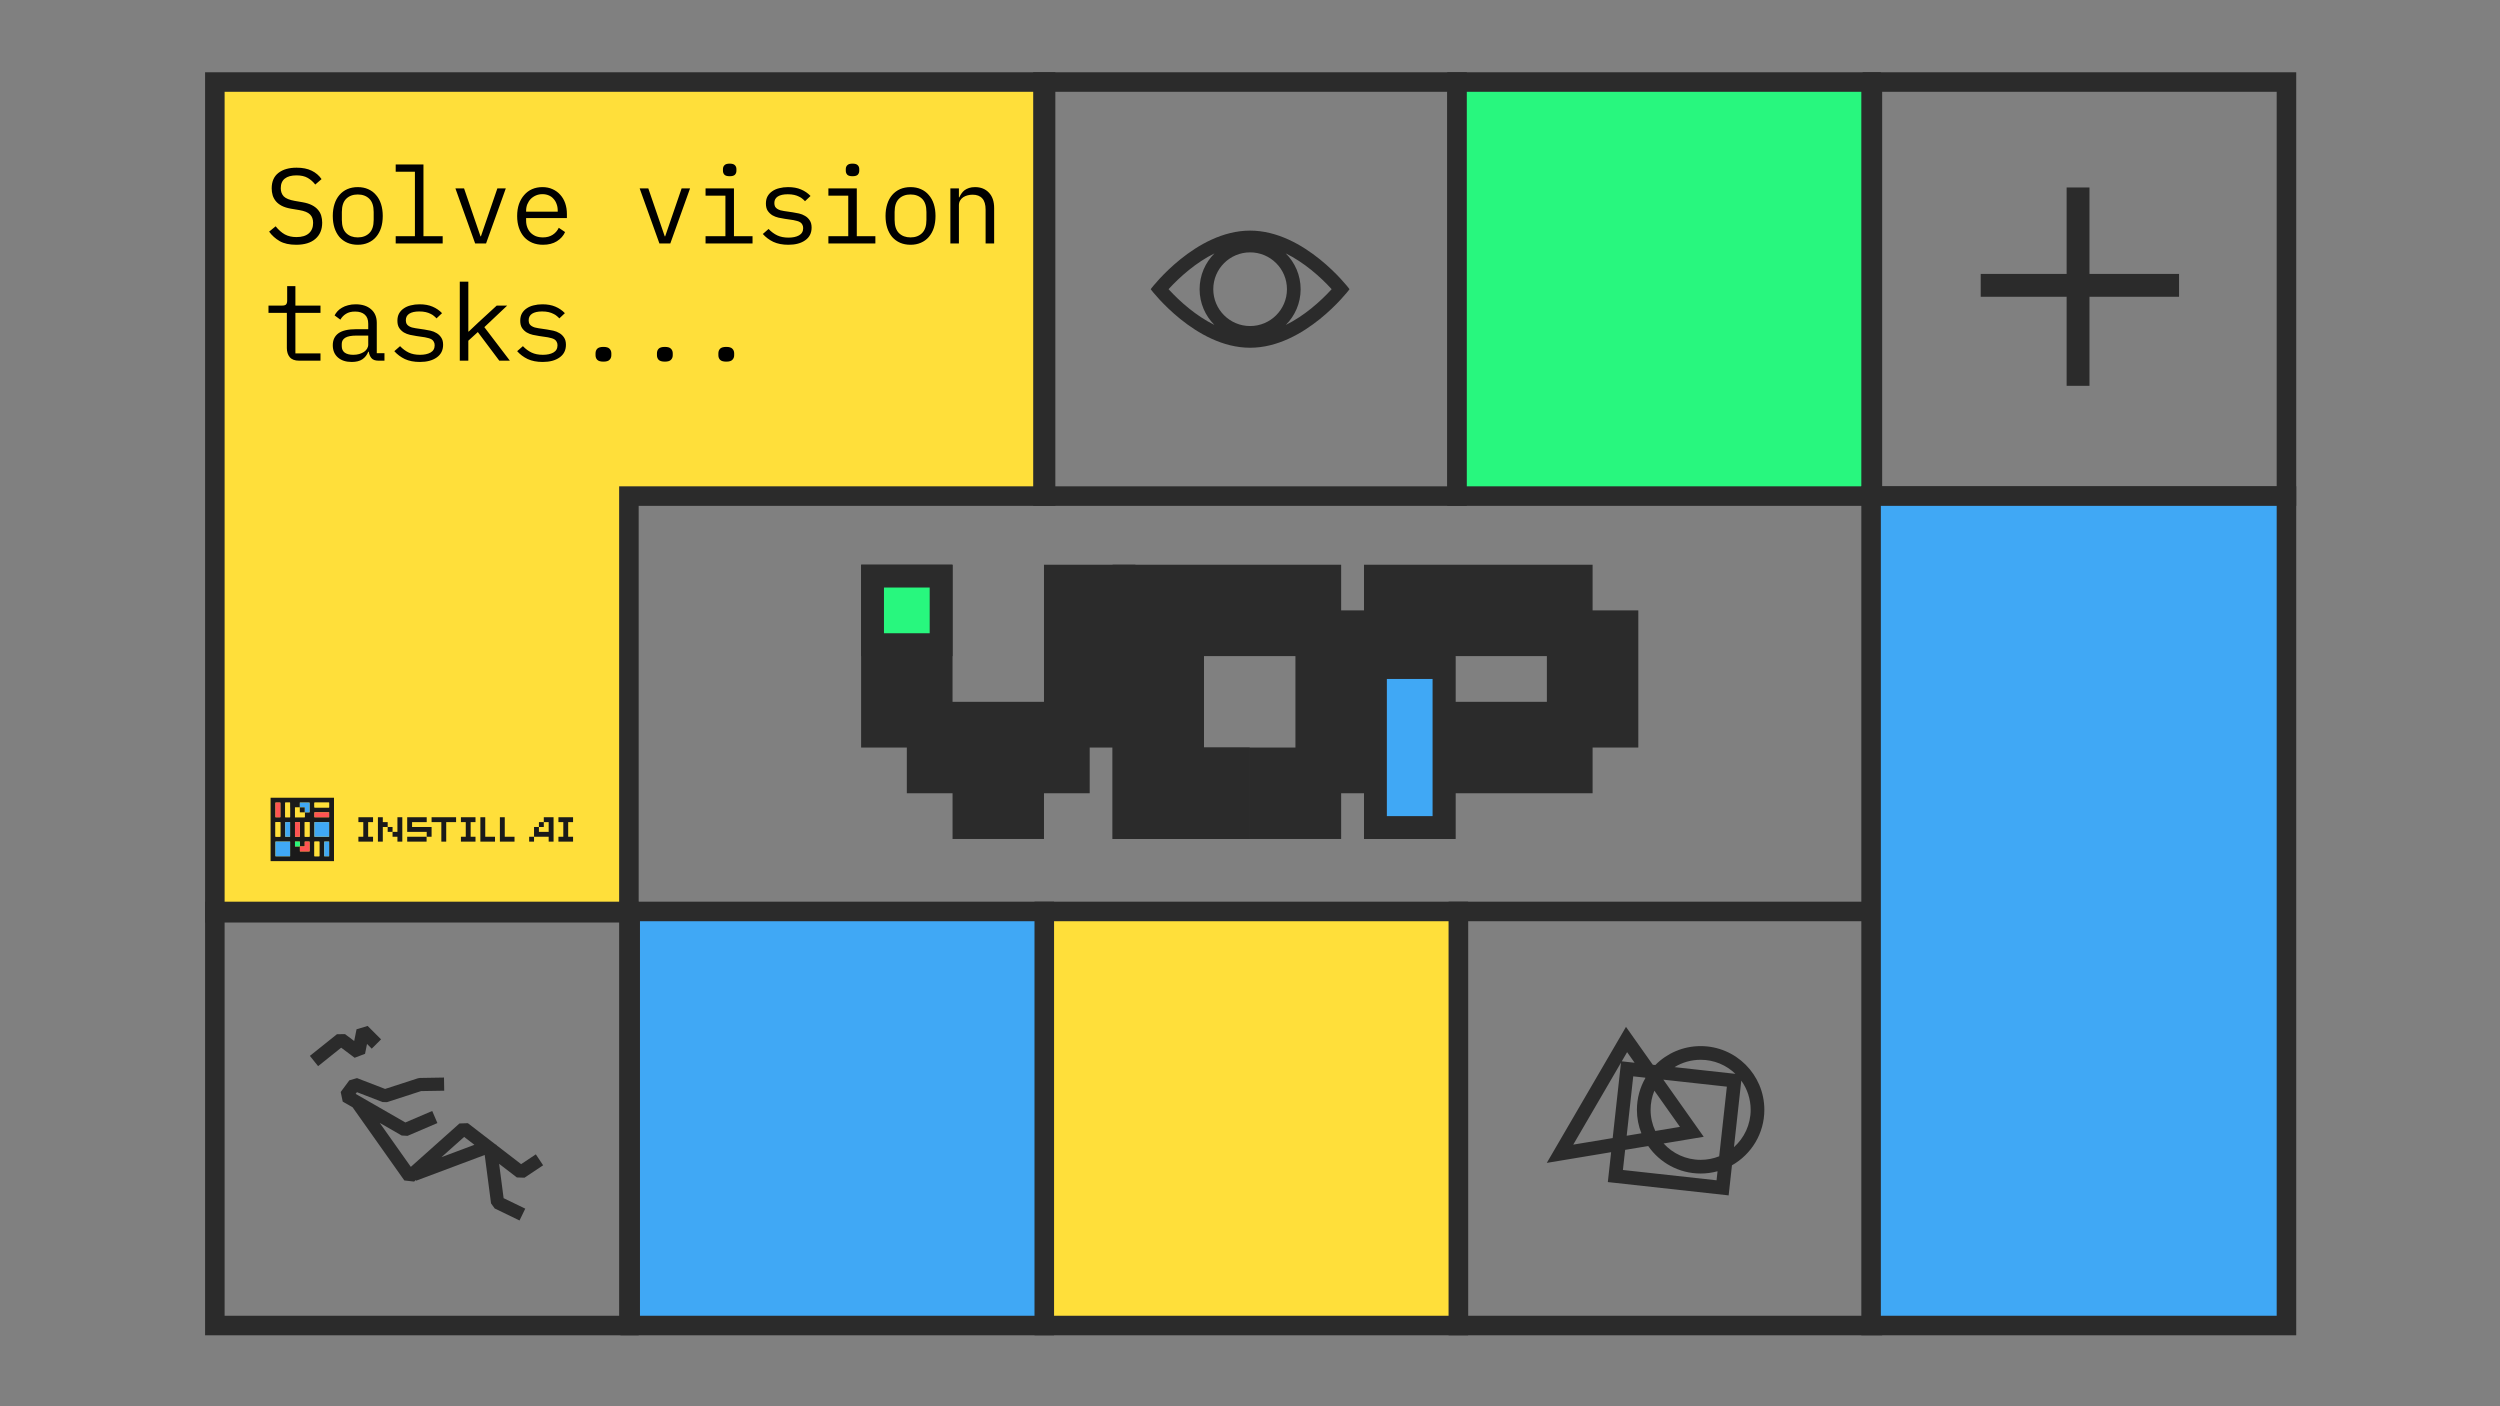<svg width="1920" height="1080" viewBox="0 0 1920 1080" fill="none" xmlns="http://www.w3.org/2000/svg">
<rect x="0" y="0" width="1920" height="1080" fill="#808080" stroke="none"/>
<path fill-rule="evenodd" clip-rule="evenodd" d="M803 381L803 63L483 63L165 63L165 381L165 701L483 701L483 381L803 381Z" fill="#FFDF3A"/>
<path d="M803 63L810.5 63L810.5 55.5L803 55.5L803 63ZM803 381L803 388.5L810.5 388.5L810.5 381L803 381ZM483 63L483 55.5L483 63ZM165 63L165 55.5L157.5 55.5L157.5 63L165 63ZM165 701L157.5 701L157.5 708.5L165 708.5L165 701ZM483 701L483 708.5L490.5 708.5L490.5 701L483 701ZM483 381L483 373.5L475.5 373.5L475.5 381L483 381ZM795.5 63L795.5 381L810.5 381L810.5 63L795.5 63ZM483 70.5L803 70.5L803 55.5L483 55.5L483 70.5ZM165 70.5L483 70.5L483 55.5L165 55.5L165 70.5ZM172.5 381L172.5 63L157.5 63L157.5 381L172.5 381ZM172.5 701L172.5 381L157.5 381L157.5 701L172.5 701ZM483 693.5L165 693.5L165 708.5L483 708.5L483 693.5ZM475.5 381L475.5 701L490.5 701L490.5 381L475.5 381ZM803 373.5L483 373.5L483 388.5L803 388.5L803 373.5Z" fill="#2B2B2B"/>
<mask id="path-3-outside-1_488_8689" maskUnits="userSpaceOnUse" x="660.889" y="433.223" width="212" height="212" fill="black">
<rect fill="white" x="660.889" y="433.223" width="212" height="212"/>
<path fill-rule="evenodd" clip-rule="evenodd" d="M714 556.556V451.223H678.889V556.556H714ZM749.112 556.556V591.667H784.222V556.556H819.333V591.667H784.223V626.778H749.112V591.667H714.001V556.556H749.112ZM854.444 451.223V556.556H819.333V451.223H854.444Z"/>
</mask>
<path fill-rule="evenodd" clip-rule="evenodd" d="M714 556.556V451.223H678.889V556.556H714ZM749.112 556.556V591.667H784.222V556.556H819.333V591.667H784.223V626.778H749.112V591.667H714.001V556.556H749.112ZM854.444 451.223V556.556H819.333V451.223H854.444Z" fill="#F7F7F7"/>
<path d="M714 451.223H731.555V433.667H714V451.223ZM714 556.556V574.112H731.555V556.556H714ZM678.889 451.223V433.667H661.333V451.223H678.889ZM678.889 556.556H661.333V574.112H678.889V556.556ZM749.112 591.667H731.556V609.222H749.112V591.667ZM749.112 556.556H766.667V539.001H749.112V556.556ZM784.222 591.667V609.222H801.778V591.667H784.222ZM784.222 556.556V539.001H766.667V556.556H784.222ZM819.333 556.556H836.889V539.001H819.333V556.556ZM819.333 591.667V609.223H836.889V591.667H819.333ZM784.223 591.667V574.112H766.667V591.667H784.223ZM784.223 626.778V644.333H801.778V626.778H784.223ZM749.112 626.778H731.556V644.333H749.112V626.778ZM749.112 591.667H766.667V574.112H749.112V591.667ZM714.001 591.667H696.445V609.223H714.001V591.667ZM714.001 556.556V539.001H696.445V556.556H714.001ZM854.444 556.556V574.112H872V556.556H854.444ZM854.444 451.223H872V433.667H854.444V451.223ZM819.333 556.556H801.778V574.112H819.333V556.556ZM819.333 451.223V433.667H801.778V451.223H819.333ZM696.444 451.223V556.556H731.555V451.223H696.444ZM678.889 468.778H714V433.667H678.889V468.778ZM696.444 556.556V451.223H661.333V556.556H696.444ZM714 539H678.889V574.112H714V539ZM766.667 591.667V556.556H731.556V591.667H766.667ZM784.222 574.111H749.112V609.222H784.222V574.111ZM766.667 556.556V591.667H801.778V556.556H766.667ZM819.333 539.001H784.222V574.112H819.333V539.001ZM836.889 591.667V556.556H801.778V591.667H836.889ZM784.223 609.223H819.333V574.112H784.223V609.223ZM801.778 626.778V591.667H766.667V626.778H801.778ZM749.112 644.333H784.223V609.222H749.112V644.333ZM731.556 591.667V626.778H766.667V591.667H731.556ZM714.001 609.223H749.112V574.112H714.001V609.223ZM696.445 556.556V591.667H731.556V556.556H696.445ZM749.112 539.001H714.001V574.112H749.112V539.001ZM872 556.556V451.223H836.889V556.556H872ZM819.333 574.112H854.444V539H819.333V574.112ZM801.778 451.223V556.556H836.889V451.223H801.778ZM854.444 433.667H819.333V468.778H854.444V433.667Z" fill="#2B2B2B" mask="url(#path-3-outside-1_488_8689)"/>
<mask id="path-5-outside-2_488_8689" maskUnits="userSpaceOnUse" x="854.002" y="433.223" width="212" height="212" fill="black">
<rect fill="white" x="854.002" y="433.223" width="212" height="212"/>
<path fill-rule="evenodd" clip-rule="evenodd" d="M907.113 451.223V626.778H872.002V451.223H907.113ZM1012.45 486.334V451.223H907.113V486.334H1012.45V591.667H1047.56V486.334H1012.45ZM1012.45 626.778V591.667H907.113V626.778H1012.45Z"/>
</mask>
<path fill-rule="evenodd" clip-rule="evenodd" d="M907.113 451.223V626.778H872.002V451.223H907.113ZM1012.45 486.334V451.223H907.113V486.334H1012.45V591.667H1047.56V486.334H1012.45ZM1012.45 626.778V591.667H907.113V626.778H1012.45Z" fill="#F7F7F7"/>
<path d="M907.113 626.778V644.334H924.669V626.778H907.113ZM907.113 451.223H924.669V433.667H907.113V451.223ZM872.002 626.778H854.446V644.334H872.002V626.778ZM872.002 451.223V433.667H854.446V451.223H872.002ZM1012.45 451.223H1030V433.667H1012.45V451.223ZM1012.45 486.334H994.891V503.889H1012.45V486.334ZM907.113 451.223V433.667H889.558V451.223H907.113ZM907.113 486.334H889.558V503.889H907.113V486.334ZM1012.45 486.334H1030V468.778H1012.45V486.334ZM1012.45 591.667H994.891V609.222H1012.45V591.667ZM1047.56 591.667V609.222H1065.11V591.667H1047.56ZM1047.56 486.334H1065.11V468.778H1047.56V486.334ZM1012.45 591.667H1030V574.112H1012.45V591.667ZM1012.45 626.778V644.334H1030V626.778H1012.45ZM907.113 591.667V574.112H889.558V591.667H907.113ZM907.113 626.778H889.558V644.334H907.113V626.778ZM924.669 626.778V451.223H889.558V626.778H924.669ZM872.002 644.334H907.113V609.223H872.002V644.334ZM854.446 451.223V626.778H889.558V451.223H854.446ZM907.113 433.667H872.002V468.778H907.113V433.667ZM994.891 451.223V486.334H1030V451.223H994.891ZM907.113 468.778H1012.45V433.667H907.113V468.778ZM924.669 486.334V451.223H889.558V486.334H924.669ZM1012.45 468.778H907.113V503.889H1012.45V468.778ZM1030 591.667V486.334H994.891V591.667H1030ZM1047.56 574.111H1012.45V609.222H1047.56V574.111ZM1030 486.334V591.667H1065.11V486.334H1030ZM1012.45 503.889H1047.56V468.778H1012.45V503.889ZM994.891 591.667V626.778H1030V591.667H994.891ZM907.113 609.223H1012.45V574.112H907.113V609.223ZM924.669 626.778V591.667H889.558V626.778H924.669ZM1012.45 609.223H907.113V644.334H1012.45V609.223Z" fill="#2B2B2B" mask="url(#path-5-outside-2_488_8689)"/>
<mask id="path-7-outside-3_488_8689" maskUnits="userSpaceOnUse" x="1047.11" y="433.223" width="212" height="212" fill="black">
<rect fill="white" x="1047.11" y="433.223" width="212" height="212"/>
<path fill-rule="evenodd" clip-rule="evenodd" d="M1100.22 451.223V626.778H1065.11V451.223H1100.22ZM1205.55 486.334V451.223H1100.22V486.334H1205.55V556.556H1240.67V486.334H1205.55ZM1205.55 591.667V556.556H1100.22V591.667H1205.55Z"/>
</mask>
<path fill-rule="evenodd" clip-rule="evenodd" d="M1100.22 451.223V626.778H1065.11V451.223H1100.22ZM1205.55 486.334V451.223H1100.22V486.334H1205.55V556.556H1240.67V486.334H1205.55ZM1205.55 591.667V556.556H1100.22V591.667H1205.55Z" fill="#F7F7F7"/>
<path d="M1100.22 626.778V644.334H1117.78V626.778H1100.22ZM1100.22 451.223H1117.78V433.667H1100.22V451.223ZM1065.11 626.778H1047.55V644.334H1065.11V626.778ZM1065.11 451.223V433.667H1047.55V451.223H1065.11ZM1205.55 486.334H1188V503.889H1205.55V486.334ZM1205.55 451.223H1223.11V433.667H1205.55V451.223ZM1100.22 451.223V433.667H1082.67V451.223H1100.22ZM1100.22 486.334H1082.67V503.889H1100.22V486.334ZM1205.55 486.334H1223.11V468.778H1205.55V486.334ZM1205.55 556.556H1188V574.111H1205.55V556.556ZM1240.67 556.556V574.111H1258.22V556.556H1240.67ZM1240.67 486.334H1258.22V468.778H1240.67V486.334ZM1205.55 556.556H1223.11V539.001H1205.55V556.556ZM1205.55 591.667V609.223H1223.11V591.667H1205.55ZM1100.22 556.556V539.001H1082.67V556.556H1100.22ZM1100.22 591.667H1082.67V609.223H1100.22V591.667ZM1117.78 626.778V451.223H1082.66V626.778H1117.78ZM1065.11 644.334H1100.22V609.223H1065.11V644.334ZM1047.55 451.223V626.778H1082.66V451.223H1047.55ZM1100.22 433.667H1065.11V468.778H1100.22V433.667ZM1223.11 486.334V451.223H1188V486.334H1223.11ZM1205.55 433.667H1100.22V468.778H1205.55V433.667ZM1082.67 451.223V486.334H1117.78V451.223H1082.67ZM1100.22 503.889H1205.55V468.778H1100.22V503.889ZM1188 486.334V556.556H1223.11V486.334H1188ZM1205.55 574.111H1240.67V539H1205.55V574.111ZM1258.22 556.556V486.334H1223.11V556.556H1258.22ZM1240.67 468.778H1205.55V503.889H1240.67V468.778ZM1188 556.556V591.667H1223.11V556.556H1188ZM1100.22 574.112H1205.55V539.001H1100.22V574.112ZM1117.78 591.667V556.556H1082.67V591.667H1117.78ZM1205.55 574.112H1100.22V609.223H1205.55V574.112Z" fill="#2B2B2B" mask="url(#path-7-outside-3_488_8689)"/>
<path d="M714 495.112H722.778V486.334V451.223V442.445H714H678.889H670.111V451.223V486.334V495.112H678.889H714Z" fill="#28F77E" stroke="#2B2B2B" stroke-width="17.556"/>
<mask id="path-10-outside-4_488_8689" maskUnits="userSpaceOnUse" x="854.002" y="538.555" width="106" height="106" fill="black">
<rect fill="white" x="854.002" y="538.555" width="106" height="106"/>
<path fill-rule="evenodd" clip-rule="evenodd" d="M907.113 556.555V591.666H942.224V626.777H907.113H907.113H872.002V556.555H907.113Z"/>
</mask>
<path fill-rule="evenodd" clip-rule="evenodd" d="M907.113 556.555V591.666H942.224V626.777H907.113H907.113H872.002V556.555H907.113Z" fill="#FFDF3A"/>
<path d="M907.113 591.666H889.558V609.221H907.113V591.666ZM907.113 556.555H924.669V538.999H907.113V556.555ZM942.224 591.666H959.779V574.11H942.224V591.666ZM942.224 626.777V644.332H959.779V626.777H942.224ZM872.002 626.777H854.446V644.332H872.002V626.777ZM872.002 556.555V538.999H854.446V556.555H872.002ZM924.669 591.666V556.555H889.558V591.666H924.669ZM942.224 574.11H907.113V609.221H942.224V574.11ZM959.779 626.777V591.666H924.668V626.777H959.779ZM907.113 644.332H942.224V609.221H907.113V644.332ZM907.113 644.332H907.113V609.221H907.113V644.332ZM872.002 644.332H907.113V609.221H872.002V644.332ZM854.446 556.555V626.777H889.558V556.555H854.446ZM907.113 538.999H872.002V574.11H907.113V538.999Z" fill="#2B2B2B" mask="url(#path-10-outside-4_488_8689)"/>
<path d="M1100.22 635.556H1109V626.779V521.445V512.668H1100.22H1065.11H1056.33V521.445V626.779V635.556H1065.11H1100.22Z" fill="#40A8F5" stroke="#2B2B2B" stroke-width="17.556"/>
<path fill-rule="evenodd" clip-rule="evenodd" d="M960.088 177.109C939.022 177.109 920.092 188.216 906.549 199.13C899.754 204.606 894.26 210.077 890.463 214.181C888.564 216.233 887.087 217.946 886.082 219.149C885.579 219.751 885.195 220.226 884.934 220.552C884.804 220.715 884.705 220.841 884.637 220.927L884.56 221.026L884.539 221.053L884.532 221.063L883.742 222.091L884.533 223.122L884.539 223.13L884.56 223.156L884.637 223.256C884.705 223.342 884.804 223.468 884.934 223.631C885.195 223.957 885.579 224.431 886.082 225.033C887.087 226.236 888.564 227.949 890.463 230.002C894.26 234.105 899.754 239.577 906.549 245.052C920.092 255.967 939.022 267.073 960.088 267.073C981.155 267.073 1000.08 255.967 1013.63 245.052C1020.42 239.577 1025.92 234.105 1029.71 230.002C1031.61 227.949 1033.09 226.236 1034.09 225.033C1034.6 224.431 1034.98 223.957 1035.24 223.631C1035.37 223.468 1035.47 223.342 1035.54 223.256L1035.62 223.156L1035.64 223.13L1035.65 223.12L1036.43 222.091L1035.64 221.06L1035.64 221.053L1035.62 221.026L1035.54 220.927C1035.47 220.841 1035.37 220.715 1035.24 220.552C1034.98 220.226 1034.6 219.751 1034.09 219.149C1033.09 217.946 1031.61 216.233 1029.71 214.181C1025.92 210.077 1020.42 204.606 1013.63 199.13C1000.08 188.216 981.155 177.109 960.088 177.109ZM1034.31 222.091C1035.65 223.119 1035.65 223.119 1035.65 223.12L1034.31 222.091ZM1035.64 221.06C1035.64 221.061 1035.65 221.064 1034.31 222.091L1035.64 221.06ZM885.869 222.091C884.531 221.064 884.531 221.063 884.532 221.063L885.869 222.091ZM884.533 223.122C884.533 223.121 884.531 223.119 885.869 222.091L884.533 223.122ZM913.142 207.311C918.975 202.61 925.598 198.105 932.739 194.592C925.67 201.619 921.293 211.351 921.293 222.107C921.293 232.831 925.644 242.537 932.674 249.559C925.559 246.051 918.958 241.558 913.142 236.871C906.838 231.791 901.716 226.693 898.175 222.866C897.93 222.601 897.693 222.343 897.464 222.091C897.693 221.84 897.93 221.581 898.175 221.317C901.716 217.49 906.838 212.391 913.142 207.311ZM998.887 222.107C998.887 211.352 994.511 201.621 987.444 194.595C994.582 198.107 1001.2 202.611 1007.04 207.311C1013.34 212.391 1018.46 217.49 1022 221.317C1022.25 221.581 1022.48 221.84 1022.71 222.091C1022.48 222.343 1022.25 222.601 1022 222.866C1018.46 226.693 1013.34 231.791 1007.04 236.871C1001.22 241.557 994.622 246.049 987.508 249.556C994.537 242.535 998.887 232.83 998.887 222.107ZM931.8 222.107C931.8 206.483 944.466 193.818 960.09 193.818C975.714 193.818 988.38 206.483 988.38 222.107C988.38 237.731 975.714 250.397 960.09 250.397C944.466 250.397 931.8 237.731 931.8 222.107Z" fill="#2B2B2B"/>
<rect x="801" y="63" width="318" height="318" stroke="#2B2B2B" stroke-width="15"/>
<path fill-rule="evenodd" clip-rule="evenodd" d="M1269.33 817.72L1248.76 788.641L1187.93 893.101L1237.34 884.883L1234.81 907.837L1327.6 918.059L1330.15 894.955C1344.99 886.555 1355.02 870.619 1355.02 852.338C1355.02 825.314 1333.11 803.407 1306.09 803.407C1292.47 803.407 1280.16 808.967 1271.29 817.936L1269.33 817.72ZM1245.52 815.096L1249.62 808.049L1255.37 816.182L1245.52 815.096ZM1208.26 879.068L1244.91 816.136L1238.53 874.033L1208.26 879.068ZM1331.69 880.994L1337.31 829.938C1341.84 836.245 1344.51 843.98 1344.51 852.338C1344.51 863.725 1339.56 873.956 1331.69 880.994ZM1306.09 813.914C1316.46 813.914 1325.88 818.026 1332.79 824.71L1286.03 819.559C1291.86 815.978 1298.73 813.914 1306.09 813.914ZM1249.3 872.242L1254.32 826.637L1263.48 827.646L1263.67 827.92C1259.53 835.107 1257.15 843.448 1257.15 852.338C1257.15 858.702 1258.37 864.785 1260.58 870.366L1249.3 872.242ZM1308.46 873.053L1277.44 829.183L1326.23 834.558L1320.34 888.033C1315.93 889.794 1311.13 890.763 1306.09 890.763C1294.82 890.763 1284.68 885.912 1277.65 878.179L1308.46 873.053ZM1267.66 852.338C1267.66 847.138 1268.69 842.182 1270.56 837.661L1290.21 865.438L1271.26 868.59C1268.95 863.656 1267.66 858.15 1267.66 852.338ZM1246.4 898.544L1248.11 883.092L1265.82 880.146C1274.65 892.906 1289.39 901.27 1306.09 901.27C1310.58 901.27 1314.94 900.664 1319.07 899.527L1318.31 906.465L1246.4 898.544Z" fill="#2B2B2B"/>
<rect x="1120" y="700" width="318" height="318" stroke="#2B2B2B" stroke-width="15"/>
<path fill-rule="evenodd" clip-rule="evenodd" d="M282.342 787.922L273.816 790.503L272.02 799.483L264.961 794.189L258.774 794.285L237.99 810.913L244.302 818.802L262.03 804.62L272.371 812.376L280.356 809.325L281.872 801.741L285.505 805.375L292.65 798.23L282.342 787.922ZM274.167 827.978L268.286 829.689L261.661 838.657L263.206 846.038L270.799 850.405L310.534 906.598L318.022 907.451L319.391 906.231L319.596 906.779L372.255 887.032L377.117 924.209L379.924 928.101L398.991 937.334L403.395 928.241L386.781 920.195L383.332 893.818L396.932 904.28L402.815 904.479L417.122 894.941L411.517 886.534L400.223 894.064L381.479 879.645L381.448 879.412L380.204 878.664L359.31 862.592L352.867 862.827L315.518 896.146L291.654 862.398L308.48 872.074L312.987 872.338L335.921 862.516L331.943 853.229L311.329 862.057L273.154 840.104L274.125 838.79L293.792 846.373L297.168 846.464L323.393 837.956L341.16 837.657L340.99 827.555L322.467 827.867L320.993 828.113L295.754 836.301L274.167 827.978ZM364.34 879.209L339.05 888.693L356.468 873.154L364.34 879.209Z" fill="#2B2B2B"/>
<rect x="165" y="700" width="318" height="318" stroke="#2B2B2B" stroke-width="15"/>
<rect x="1119" y="63" width="318" height="318" fill="#28F77E"/>
<rect x="1119" y="63" width="318" height="318" stroke="#2B2B2B" stroke-width="15"/>
<rect x="1438" y="63" width="318" height="318" stroke="#2B2B2B" stroke-width="15"/>
<rect x="1437" y="381" width="319" height="637" fill="#40A8F5"/>
<rect x="1437" y="381" width="319" height="637" stroke="#2B2B2B" stroke-width="15"/>
<rect x="802" y="700" width="318" height="318" fill="#FFDF3A"/>
<rect x="802" y="700" width="318" height="318" stroke="#2B2B2B" stroke-width="15"/>
<path d="M227.436 187.984C222.297 187.984 218.088 187.055 214.808 185.196C211.528 183.283 208.822 180.85 206.69 177.898L211.692 173.798C213.933 176.586 216.284 178.663 218.744 180.03C221.259 181.397 224.238 182.08 227.682 182.08C231.837 182.08 235.007 181.123 237.194 179.21C239.381 177.297 240.474 174.618 240.474 171.174C240.474 168.386 239.681 166.227 238.096 164.696C236.511 163.111 233.75 161.99 229.814 161.334L223.418 160.268C220.63 159.776 218.279 159.038 216.366 158.054C214.507 157.07 213.004 155.895 211.856 154.528C210.708 153.107 209.888 151.576 209.396 149.936C208.904 148.241 208.658 146.492 208.658 144.688C208.658 139.44 210.38 135.477 213.824 132.798C217.268 130.119 221.915 128.78 227.764 128.78C232.356 128.78 236.21 129.545 239.326 131.076C242.497 132.607 245.039 134.766 246.952 137.554L242.114 141.736C240.529 139.659 238.615 137.964 236.374 136.652C234.133 135.34 231.235 134.684 227.682 134.684C223.801 134.684 220.821 135.504 218.744 137.144C216.667 138.784 215.628 141.244 215.628 144.524C215.628 147.093 216.393 149.198 217.924 150.838C219.509 152.423 222.325 153.571 226.37 154.282L232.52 155.348C235.308 155.84 237.659 156.578 239.572 157.562C241.485 158.546 243.016 159.721 244.164 161.088C245.367 162.455 246.214 163.985 246.706 165.68C247.198 167.375 247.444 169.151 247.444 171.01C247.444 176.313 245.695 180.467 242.196 183.474C238.752 186.481 233.832 187.984 227.436 187.984ZM274.768 187.984C271.816 187.984 269.137 187.465 266.732 186.426C264.381 185.387 262.359 183.911 260.664 181.998C259.024 180.03 257.767 177.707 256.892 175.028C256.017 172.295 255.58 169.233 255.58 165.844C255.58 162.509 256.017 159.475 256.892 156.742C257.767 154.009 259.024 151.685 260.664 149.772C262.359 147.804 264.381 146.301 266.732 145.262C269.137 144.223 271.816 143.704 274.768 143.704C277.72 143.704 280.371 144.223 282.722 145.262C285.127 146.301 287.15 147.804 288.79 149.772C290.485 151.685 291.769 154.009 292.644 156.742C293.519 159.475 293.956 162.509 293.956 165.844C293.956 169.233 293.519 172.295 292.644 175.028C291.769 177.707 290.485 180.03 288.79 181.998C287.15 183.911 285.127 185.387 282.722 186.426C280.371 187.465 277.72 187.984 274.768 187.984ZM274.768 182.326C278.431 182.326 281.383 181.233 283.624 179.046C285.865 176.859 286.986 173.47 286.986 168.878V162.81C286.986 158.218 285.865 154.829 283.624 152.642C281.383 150.455 278.431 149.362 274.768 149.362C271.105 149.362 268.153 150.455 265.912 152.642C263.671 154.829 262.55 158.218 262.55 162.81V168.878C262.55 173.47 263.671 176.859 265.912 179.046C268.153 181.233 271.105 182.326 274.768 182.326ZM303.896 181.424H318.656V131.896H303.896V126.32H325.216V181.424H339.976V187H303.896V181.424ZM364.922 187L349.752 144.688H356.394L362.462 162.4L369.022 181.506H369.35L375.91 162.4L381.978 144.688H388.456L373.286 187H364.922ZM417.01 187.984C413.949 187.984 411.188 187.465 408.728 186.426C406.323 185.387 404.245 183.911 402.496 181.998C400.801 180.03 399.489 177.707 398.56 175.028C397.631 172.295 397.166 169.261 397.166 165.926C397.166 162.537 397.631 159.475 398.56 156.742C399.544 154.009 400.883 151.685 402.578 149.772C404.273 147.804 406.295 146.301 408.646 145.262C411.051 144.223 413.703 143.704 416.6 143.704C419.443 143.704 422.012 144.223 424.308 145.262C426.659 146.301 428.654 147.749 430.294 149.608C431.934 151.412 433.191 153.571 434.066 156.086C434.941 158.601 435.378 161.361 435.378 164.368V167.484H404.054V169.452C404.054 171.311 404.355 173.033 404.956 174.618C405.557 176.203 406.405 177.57 407.498 178.718C408.646 179.866 410.013 180.768 411.598 181.424C413.238 182.025 415.042 182.326 417.01 182.326C419.853 182.326 422.313 181.67 424.39 180.358C426.467 179.046 428.053 177.242 429.146 174.946L433.984 178.226C432.727 181.069 430.622 183.419 427.67 185.278C424.773 187.082 421.219 187.984 417.01 187.984ZM416.6 149.116C414.796 149.116 413.129 149.444 411.598 150.1C410.067 150.756 408.728 151.658 407.58 152.806C406.487 153.954 405.612 155.321 404.956 156.906C404.355 158.437 404.054 160.131 404.054 161.99V162.564H428.326V161.662C428.326 159.803 428.025 158.109 427.424 156.578C426.877 155.047 426.085 153.735 425.046 152.642C424.062 151.494 422.832 150.619 421.356 150.018C419.935 149.417 418.349 149.116 416.6 149.116ZM506.426 187L491.256 144.688H497.898L503.966 162.4L510.526 181.506H510.854L517.414 162.4L523.482 144.688H529.96L514.79 187H506.426ZM560.4 135.34C558.486 135.34 557.147 134.957 556.382 134.192C555.616 133.372 555.234 132.361 555.234 131.158V129.846C555.234 128.643 555.616 127.659 556.382 126.894C557.147 126.074 558.486 125.664 560.4 125.664C562.313 125.664 563.652 126.074 564.418 126.894C565.183 127.659 565.566 128.643 565.566 129.846V131.158C565.566 132.361 565.183 133.372 564.418 134.192C563.652 134.957 562.313 135.34 560.4 135.34ZM541.868 181.424H557.12V150.264H541.868V144.688H563.68V181.424H577.948V187H541.868V181.424ZM605.436 187.984C601.008 187.984 597.181 187.246 593.956 185.77C590.785 184.239 588.079 182.217 585.838 179.702L590.266 175.848C592.288 177.98 594.502 179.62 596.908 180.768C599.313 181.916 602.21 182.49 605.6 182.49C608.88 182.49 611.558 181.916 613.636 180.768C615.768 179.565 616.834 177.707 616.834 175.192C616.834 174.099 616.615 173.197 616.178 172.486C615.795 171.721 615.248 171.119 614.538 170.682C613.827 170.245 613.034 169.917 612.16 169.698C611.285 169.425 610.356 169.206 609.372 169.042L602.73 168.058C601.254 167.839 599.641 167.539 597.892 167.156C596.197 166.773 594.639 166.172 593.218 165.352C591.796 164.477 590.594 163.329 589.61 161.908C588.68 160.487 588.216 158.628 588.216 156.332C588.216 154.2 588.626 152.369 589.446 150.838C590.32 149.253 591.523 147.941 593.054 146.902C594.584 145.809 596.388 145.016 598.466 144.524C600.543 143.977 602.812 143.704 605.272 143.704C609.098 143.704 612.406 144.305 615.194 145.508C618.036 146.711 620.469 148.378 622.492 150.51L618.228 154.528C617.736 153.927 617.107 153.325 616.342 152.724C615.631 152.068 614.729 151.494 613.636 151.002C612.597 150.455 611.367 150.018 609.946 149.69C608.524 149.362 606.884 149.198 605.026 149.198C601.691 149.198 599.122 149.772 597.318 150.92C595.568 152.068 594.694 153.735 594.694 155.922C594.694 157.015 594.885 157.945 595.268 158.71C595.705 159.421 596.279 159.995 596.99 160.432C597.7 160.869 598.493 161.225 599.368 161.498C600.297 161.717 601.226 161.908 602.156 162.072L608.798 163.056C610.328 163.275 611.941 163.575 613.636 163.958C615.33 164.341 616.888 164.969 618.31 165.844C619.731 166.664 620.906 167.785 621.836 169.206C622.82 170.627 623.312 172.486 623.312 174.782C623.312 178.991 621.672 182.244 618.392 184.54C615.166 186.836 610.848 187.984 605.436 187.984ZM654.736 135.34C652.822 135.34 651.483 134.957 650.718 134.192C649.952 133.372 649.57 132.361 649.57 131.158V129.846C649.57 128.643 649.952 127.659 650.718 126.894C651.483 126.074 652.822 125.664 654.736 125.664C656.649 125.664 657.988 126.074 658.754 126.894C659.519 127.659 659.902 128.643 659.902 129.846V131.158C659.902 132.361 659.519 133.372 658.754 134.192C657.988 134.957 656.649 135.34 654.736 135.34ZM636.204 181.424H651.456V150.264H636.204V144.688H658.016V181.424H672.284V187H636.204V181.424ZM699.28 187.984C696.328 187.984 693.649 187.465 691.244 186.426C688.893 185.387 686.87 183.911 685.176 181.998C683.536 180.03 682.278 177.707 681.404 175.028C680.529 172.295 680.092 169.233 680.092 165.844C680.092 162.509 680.529 159.475 681.404 156.742C682.278 154.009 683.536 151.685 685.176 149.772C686.87 147.804 688.893 146.301 691.244 145.262C693.649 144.223 696.328 143.704 699.28 143.704C702.232 143.704 704.883 144.223 707.234 145.262C709.639 146.301 711.662 147.804 713.302 149.772C714.996 151.685 716.281 154.009 717.156 156.742C718.03 159.475 718.468 162.509 718.468 165.844C718.468 169.233 718.03 172.295 717.156 175.028C716.281 177.707 714.996 180.03 713.302 181.998C711.662 183.911 709.639 185.387 707.234 186.426C704.883 187.465 702.232 187.984 699.28 187.984ZM699.28 182.326C702.942 182.326 705.894 181.233 708.136 179.046C710.377 176.859 711.498 173.47 711.498 168.878V162.81C711.498 158.218 710.377 154.829 708.136 152.642C705.894 150.455 702.942 149.362 699.28 149.362C695.617 149.362 692.665 150.455 690.424 152.642C688.182 154.829 687.062 158.218 687.062 162.81V168.878C687.062 173.47 688.182 176.859 690.424 179.046C692.665 181.233 695.617 182.326 699.28 182.326ZM729.884 187V144.688H736.444V151.576H736.772C737.209 150.537 737.756 149.553 738.412 148.624C739.068 147.64 739.86 146.793 740.79 146.082C741.774 145.371 742.922 144.797 744.234 144.36C745.546 143.923 747.076 143.704 748.826 143.704C753.254 143.704 756.807 145.125 759.486 147.968C762.164 150.756 763.504 154.719 763.504 159.858V187H756.944V161.006C756.944 157.125 756.096 154.255 754.402 152.396C752.707 150.483 750.22 149.526 746.94 149.526C745.628 149.526 744.343 149.69 743.086 150.018C741.828 150.346 740.708 150.838 739.724 151.494C738.74 152.15 737.947 152.997 737.346 154.036C736.744 155.075 736.444 156.277 736.444 157.644V187H729.884ZM229.65 277C226.425 277 224.047 276.098 222.516 274.294C221.04 272.49 220.302 270.167 220.302 267.324V240.264H206.198V234.688H216.694C218.115 234.688 219.099 234.415 219.646 233.868C220.247 233.267 220.548 232.255 220.548 230.834V219.764H226.862V234.688H246.132V240.264H226.862V271.424H246.132V277H229.65ZM290.758 277C288.189 277 286.357 276.344 285.264 275.032C284.171 273.72 283.487 272.08 283.214 270.112H282.804C281.875 272.572 280.371 274.513 278.294 275.934C276.271 277.301 273.538 277.984 270.094 277.984C265.666 277.984 262.14 276.836 259.516 274.54C256.892 272.244 255.58 269.101 255.58 265.11C255.58 261.174 257.001 258.14 259.844 256.008C262.741 253.876 267.388 252.81 273.784 252.81H282.804V248.628C282.804 245.512 281.929 243.189 280.18 241.658C278.431 240.073 275.943 239.28 272.718 239.28C269.875 239.28 267.552 239.854 265.748 241.002C263.944 242.095 262.495 243.599 261.402 245.512L256.974 242.232C257.521 241.139 258.259 240.073 259.188 239.034C260.117 237.995 261.265 237.093 262.632 236.328C263.999 235.508 265.557 234.879 267.306 234.442C269.055 233.95 270.996 233.704 273.128 233.704C278.103 233.704 282.039 234.961 284.936 237.476C287.888 239.991 289.364 243.489 289.364 247.972V271.26H295.268V277H290.758ZM271.242 272.49C272.937 272.49 274.467 272.299 275.834 271.916C277.255 271.479 278.485 270.932 279.524 270.276C280.563 269.565 281.355 268.745 281.902 267.816C282.503 266.832 282.804 265.793 282.804 264.7V257.73H273.784C269.848 257.73 266.978 258.277 265.174 259.37C263.37 260.463 262.468 262.049 262.468 264.126V265.848C262.468 268.035 263.233 269.702 264.764 270.85C266.349 271.943 268.509 272.49 271.242 272.49ZM322.428 277.984C318 277.984 314.173 277.246 310.948 275.77C307.777 274.239 305.071 272.217 302.83 269.702L307.258 265.848C309.281 267.98 311.495 269.62 313.9 270.768C316.305 271.916 319.203 272.49 322.592 272.49C325.872 272.49 328.551 271.916 330.628 270.768C332.76 269.565 333.826 267.707 333.826 265.192C333.826 264.099 333.607 263.197 333.17 262.486C332.787 261.721 332.241 261.119 331.53 260.682C330.819 260.245 330.027 259.917 329.152 259.698C328.277 259.425 327.348 259.206 326.364 259.042L319.722 258.058C318.246 257.839 316.633 257.539 314.884 257.156C313.189 256.773 311.631 256.172 310.21 255.352C308.789 254.477 307.586 253.329 306.602 251.908C305.673 250.487 305.208 248.628 305.208 246.332C305.208 244.2 305.618 242.369 306.438 240.838C307.313 239.253 308.515 237.941 310.046 236.902C311.577 235.809 313.381 235.016 315.458 234.524C317.535 233.977 319.804 233.704 322.264 233.704C326.091 233.704 329.398 234.305 332.186 235.508C335.029 236.711 337.461 238.378 339.484 240.51L335.22 244.528C334.728 243.927 334.099 243.325 333.334 242.724C332.623 242.068 331.721 241.494 330.628 241.002C329.589 240.455 328.359 240.018 326.938 239.69C325.517 239.362 323.877 239.198 322.018 239.198C318.683 239.198 316.114 239.772 314.31 240.92C312.561 242.068 311.686 243.735 311.686 245.922C311.686 247.015 311.877 247.945 312.26 248.71C312.697 249.421 313.271 249.995 313.982 250.432C314.693 250.869 315.485 251.225 316.36 251.498C317.289 251.717 318.219 251.908 319.148 252.072L325.79 253.056C327.321 253.275 328.933 253.575 330.628 253.958C332.323 254.341 333.881 254.969 335.302 255.844C336.723 256.664 337.899 257.785 338.828 259.206C339.812 260.627 340.304 262.486 340.304 264.782C340.304 268.991 338.664 272.244 335.384 274.54C332.159 276.836 327.84 277.984 322.428 277.984ZM353.114 216.32H359.674V254.614H360.002L367.382 247.644L381.486 234.688H389.522L371.974 251.252L391.572 277H383.454L366.972 255.024L359.674 261.666V277H353.114V216.32ZM416.764 277.984C412.336 277.984 408.509 277.246 405.284 275.77C402.113 274.239 399.407 272.217 397.166 269.702L401.594 265.848C403.617 267.98 405.831 269.62 408.236 270.768C410.641 271.916 413.539 272.49 416.928 272.49C420.208 272.49 422.887 271.916 424.964 270.768C427.096 269.565 428.162 267.707 428.162 265.192C428.162 264.099 427.943 263.197 427.506 262.486C427.123 261.721 426.577 261.119 425.866 260.682C425.155 260.245 424.363 259.917 423.488 259.698C422.613 259.425 421.684 259.206 420.7 259.042L414.058 258.058C412.582 257.839 410.969 257.539 409.22 257.156C407.525 256.773 405.967 256.172 404.546 255.352C403.125 254.477 401.922 253.329 400.938 251.908C400.009 250.487 399.544 248.628 399.544 246.332C399.544 244.2 399.954 242.369 400.774 240.838C401.649 239.253 402.851 237.941 404.382 236.902C405.913 235.809 407.717 235.016 409.794 234.524C411.871 233.977 414.14 233.704 416.6 233.704C420.427 233.704 423.734 234.305 426.522 235.508C429.365 236.711 431.797 238.378 433.82 240.51L429.556 244.528C429.064 243.927 428.435 243.325 427.67 242.724C426.959 242.068 426.057 241.494 424.964 241.002C423.925 240.455 422.695 240.018 421.274 239.69C419.853 239.362 418.213 239.198 416.354 239.198C413.019 239.198 410.45 239.772 408.646 240.92C406.897 242.068 406.022 243.735 406.022 245.922C406.022 247.015 406.213 247.945 406.596 248.71C407.033 249.421 407.607 249.995 408.318 250.432C409.029 250.869 409.821 251.225 410.696 251.498C411.625 251.717 412.555 251.908 413.484 252.072L420.126 253.056C421.657 253.275 423.269 253.575 424.964 253.958C426.659 254.341 428.217 254.969 429.638 255.844C431.059 256.664 432.235 257.785 433.164 259.206C434.148 260.627 434.64 262.486 434.64 264.782C434.64 268.991 433 272.244 429.72 274.54C426.495 276.836 422.176 277.984 416.764 277.984ZM463.44 277.738C461.199 277.738 459.613 277.273 458.684 276.344C457.809 275.415 457.372 274.239 457.372 272.818V271.342C457.372 269.921 457.809 268.745 458.684 267.816C459.613 266.887 461.199 266.422 463.44 266.422C465.681 266.422 467.239 266.887 468.114 267.816C469.043 268.745 469.508 269.921 469.508 271.342V272.818C469.508 274.239 469.043 275.415 468.114 276.344C467.239 277.273 465.681 277.738 463.44 277.738ZM510.608 277.738C508.366 277.738 506.781 277.273 505.852 276.344C504.977 275.415 504.54 274.239 504.54 272.818V271.342C504.54 269.921 504.977 268.745 505.852 267.816C506.781 266.887 508.366 266.422 510.608 266.422C512.849 266.422 514.407 266.887 515.282 267.816C516.211 268.745 516.676 269.921 516.676 271.342V272.818C516.676 274.239 516.211 275.415 515.282 276.344C514.407 277.273 512.849 277.738 510.608 277.738ZM557.776 277.738C555.534 277.738 553.949 277.273 553.02 276.344C552.145 275.415 551.708 274.239 551.708 272.818V271.342C551.708 269.921 552.145 268.745 553.02 267.816C553.949 266.887 555.534 266.422 557.776 266.422C560.017 266.422 561.575 266.887 562.45 267.816C563.379 268.745 563.844 269.921 563.844 271.342V272.818C563.844 274.239 563.379 275.415 562.45 276.344C561.575 277.273 560.017 277.738 557.776 277.738Z" fill="black"/>
<rect x="484" y="700" width="318" height="318" fill="#40A8F5"/>
<rect x="484" y="700" width="318" height="318" stroke="#2B2B2B" stroke-width="15"/>
<path fill-rule="evenodd" clip-rule="evenodd" d="M1587.17 210.368L1521.18 210.368V227.92L1587.17 227.92L1587.17 296.312H1604.72L1604.72 227.92L1673.51 227.92V210.368H1604.72L1604.72 143.978L1587.17 143.978L1587.17 210.368Z" fill="#2B2B2B"/>
<path d="M410.139 642.625H406.393V646.371H410.139V642.625Z" fill="#1A1A1A"/>
<path d="M425.026 627.648V627.637H417.637V631.383H421.383V638.877H413.889V635.131H417.637V631.383H413.889V635.131H410.143V642.625H411.801H413.889H421.383V646.371H425.131V627.648H425.026Z" fill="#1A1A1A"/>
<path d="M440.113 631.383V627.637H428.873V631.383H432.619V642.625H428.873V646.371H440.113V642.625H436.367V631.383H440.113Z" fill="#1A1A1A"/>
<path d="M316.471 635.131V631.383H327.711V627.637H316.471H312.725V638.877H316.471H327.711V642.625H331.459V635.131H327.711H316.471Z" fill="#1A1A1A"/>
<path d="M327.619 642.625H312.725V646.371H327.619V642.625Z" fill="#1A1A1A"/>
<path d="M275.254 631.383H279.002V642.625H275.254V646.371H286.496V642.625H282.748V631.383H286.496V627.637H275.254V631.383Z" fill="#1A1A1A"/>
<path d="M331.455 631.383H338.949V646.371H342.695V631.383H350.276V627.637H331.455V631.383Z" fill="#1A1A1A"/>
<path d="M353.984 631.383H357.709V642.625H353.984V646.371H365.181V642.625H361.455V631.383H365.181V627.637H353.984V631.383Z" fill="#1A1A1A"/>
<path d="M372.674 627.637H368.926V642.625V646.279V646.371H380.166V642.625H372.674V627.637Z" fill="#1A1A1A"/>
<path d="M387.66 627.637H383.914V642.625V646.279V646.371H395.154V642.625H387.66V627.637Z" fill="#1A1A1A"/>
<path d="M293.99 631.383V627.637H290.242V631.383V635.131V646.371H293.99V635.131H297.736V631.383H293.99Z" fill="#1A1A1A"/>
<path d="M301.48 635.129H297.734V638.875H301.48V635.129Z" fill="#1A1A1A"/>
<path d="M305.229 638.877H301.48V642.625H305.229V646.371H308.975V642.625V638.877V627.637H305.229V638.877Z" fill="#1A1A1A"/>
<g clip-path="url(#clip0_488_8689)">
<path d="M256.512 657.619V661.367H207.811V612.648H256.512V657.619ZM252.765 657.619V646.335H249.017V657.619H252.765ZM252.765 642.588V631.386H241.481V642.588H252.765ZM252.765 627.639V623.891H241.481V627.639H252.765ZM252.765 620.144V616.396H241.481V620.144H252.765ZM245.272 657.619V646.335H241.481V657.619H245.272ZM237.735 653.871V646.33H234.033V650.101H230.331V653.871H237.735ZM237.735 642.588V631.386H234.033V642.588H237.735ZM237.735 623.867V616.396H230.288V620.105L230.266 620.17H226.541V627.639H234.033V623.868L237.735 623.867ZM230.288 650.041V646.335H226.541V650.041H230.288ZM230.288 642.588V631.386H226.541V642.588H230.288ZM222.795 657.619V646.335H211.557V657.619H222.795ZM222.795 642.588V631.386H219.048V642.588H222.795ZM222.795 627.639V620.17H222.764V616.4H219.048V627.642L222.795 627.639ZM215.304 642.588V631.386H211.557V642.588H215.304ZM215.304 627.639V616.396H211.557V627.639H215.304Z" fill="#1A1A1A"/>
<path d="M252.764 646.336H249.018V657.619H252.764V646.336Z" fill="#40A8F5"/>
<path d="M252.761 631.387H241.479V642.588H252.761V631.387Z" fill="#40A8F5"/>
<path d="M252.761 623.891H241.479V627.639H252.761V623.891Z" fill="#FF5353"/>
<path d="M252.761 616.398H241.479V620.146H252.761V616.398Z" fill="#FFDF3A"/>
<path d="M245.268 646.336H241.479V657.619H245.268V646.336Z" fill="#FFDF3A"/>
<path d="M237.736 646.336V653.871H230.33V650.103H234.032V646.336H237.736Z" fill="#FF5353"/>
<path d="M237.735 631.387H234.033V642.588H237.735V631.387Z" fill="#FFDF3A"/>
<path d="M237.733 616.398V623.869H234.03H234.007V620.107H230.283V616.398H237.733Z" fill="#40A8F5"/>
<path d="M234.032 623.868V627.64H226.541V620.172H230.264V623.868H234.01H234.032Z" fill="#FFDF3A"/>
<path d="M234.01 620.105V623.867H230.264V620.171L230.286 620.105H234.01Z" fill="#1A1A1A"/>
<path d="M230.288 646.336H226.541V650.041H230.288V646.336Z" fill="#28F77E"/>
<path d="M230.288 631.387H226.541V642.588H230.288V631.387Z" fill="#FF5353"/>
<path d="M222.794 646.336V657.619H211.557V646.336H215.301H219.048H222.794Z" fill="#40A8F5"/>
<path d="M222.795 631.387H219.049V642.588H222.795V631.387Z" fill="#40A8F5"/>
<path d="M222.795 620.172V627.641H219.049V616.398H222.77V620.172H222.795Z" fill="#FFDF3A"/>
<path d="M215.303 631.387H211.557V642.588H215.303V631.387Z" fill="#FFDF3A"/>
<path d="M215.303 616.398H211.557V627.641H215.303V616.398Z" fill="#FF5353"/>
</g>
<defs>
<clipPath id="clip0_488_8689">
<rect width="48.699" height="48.699" fill="white" transform="translate(207.809 612.648)"/>
</clipPath>
</defs>
</svg>
